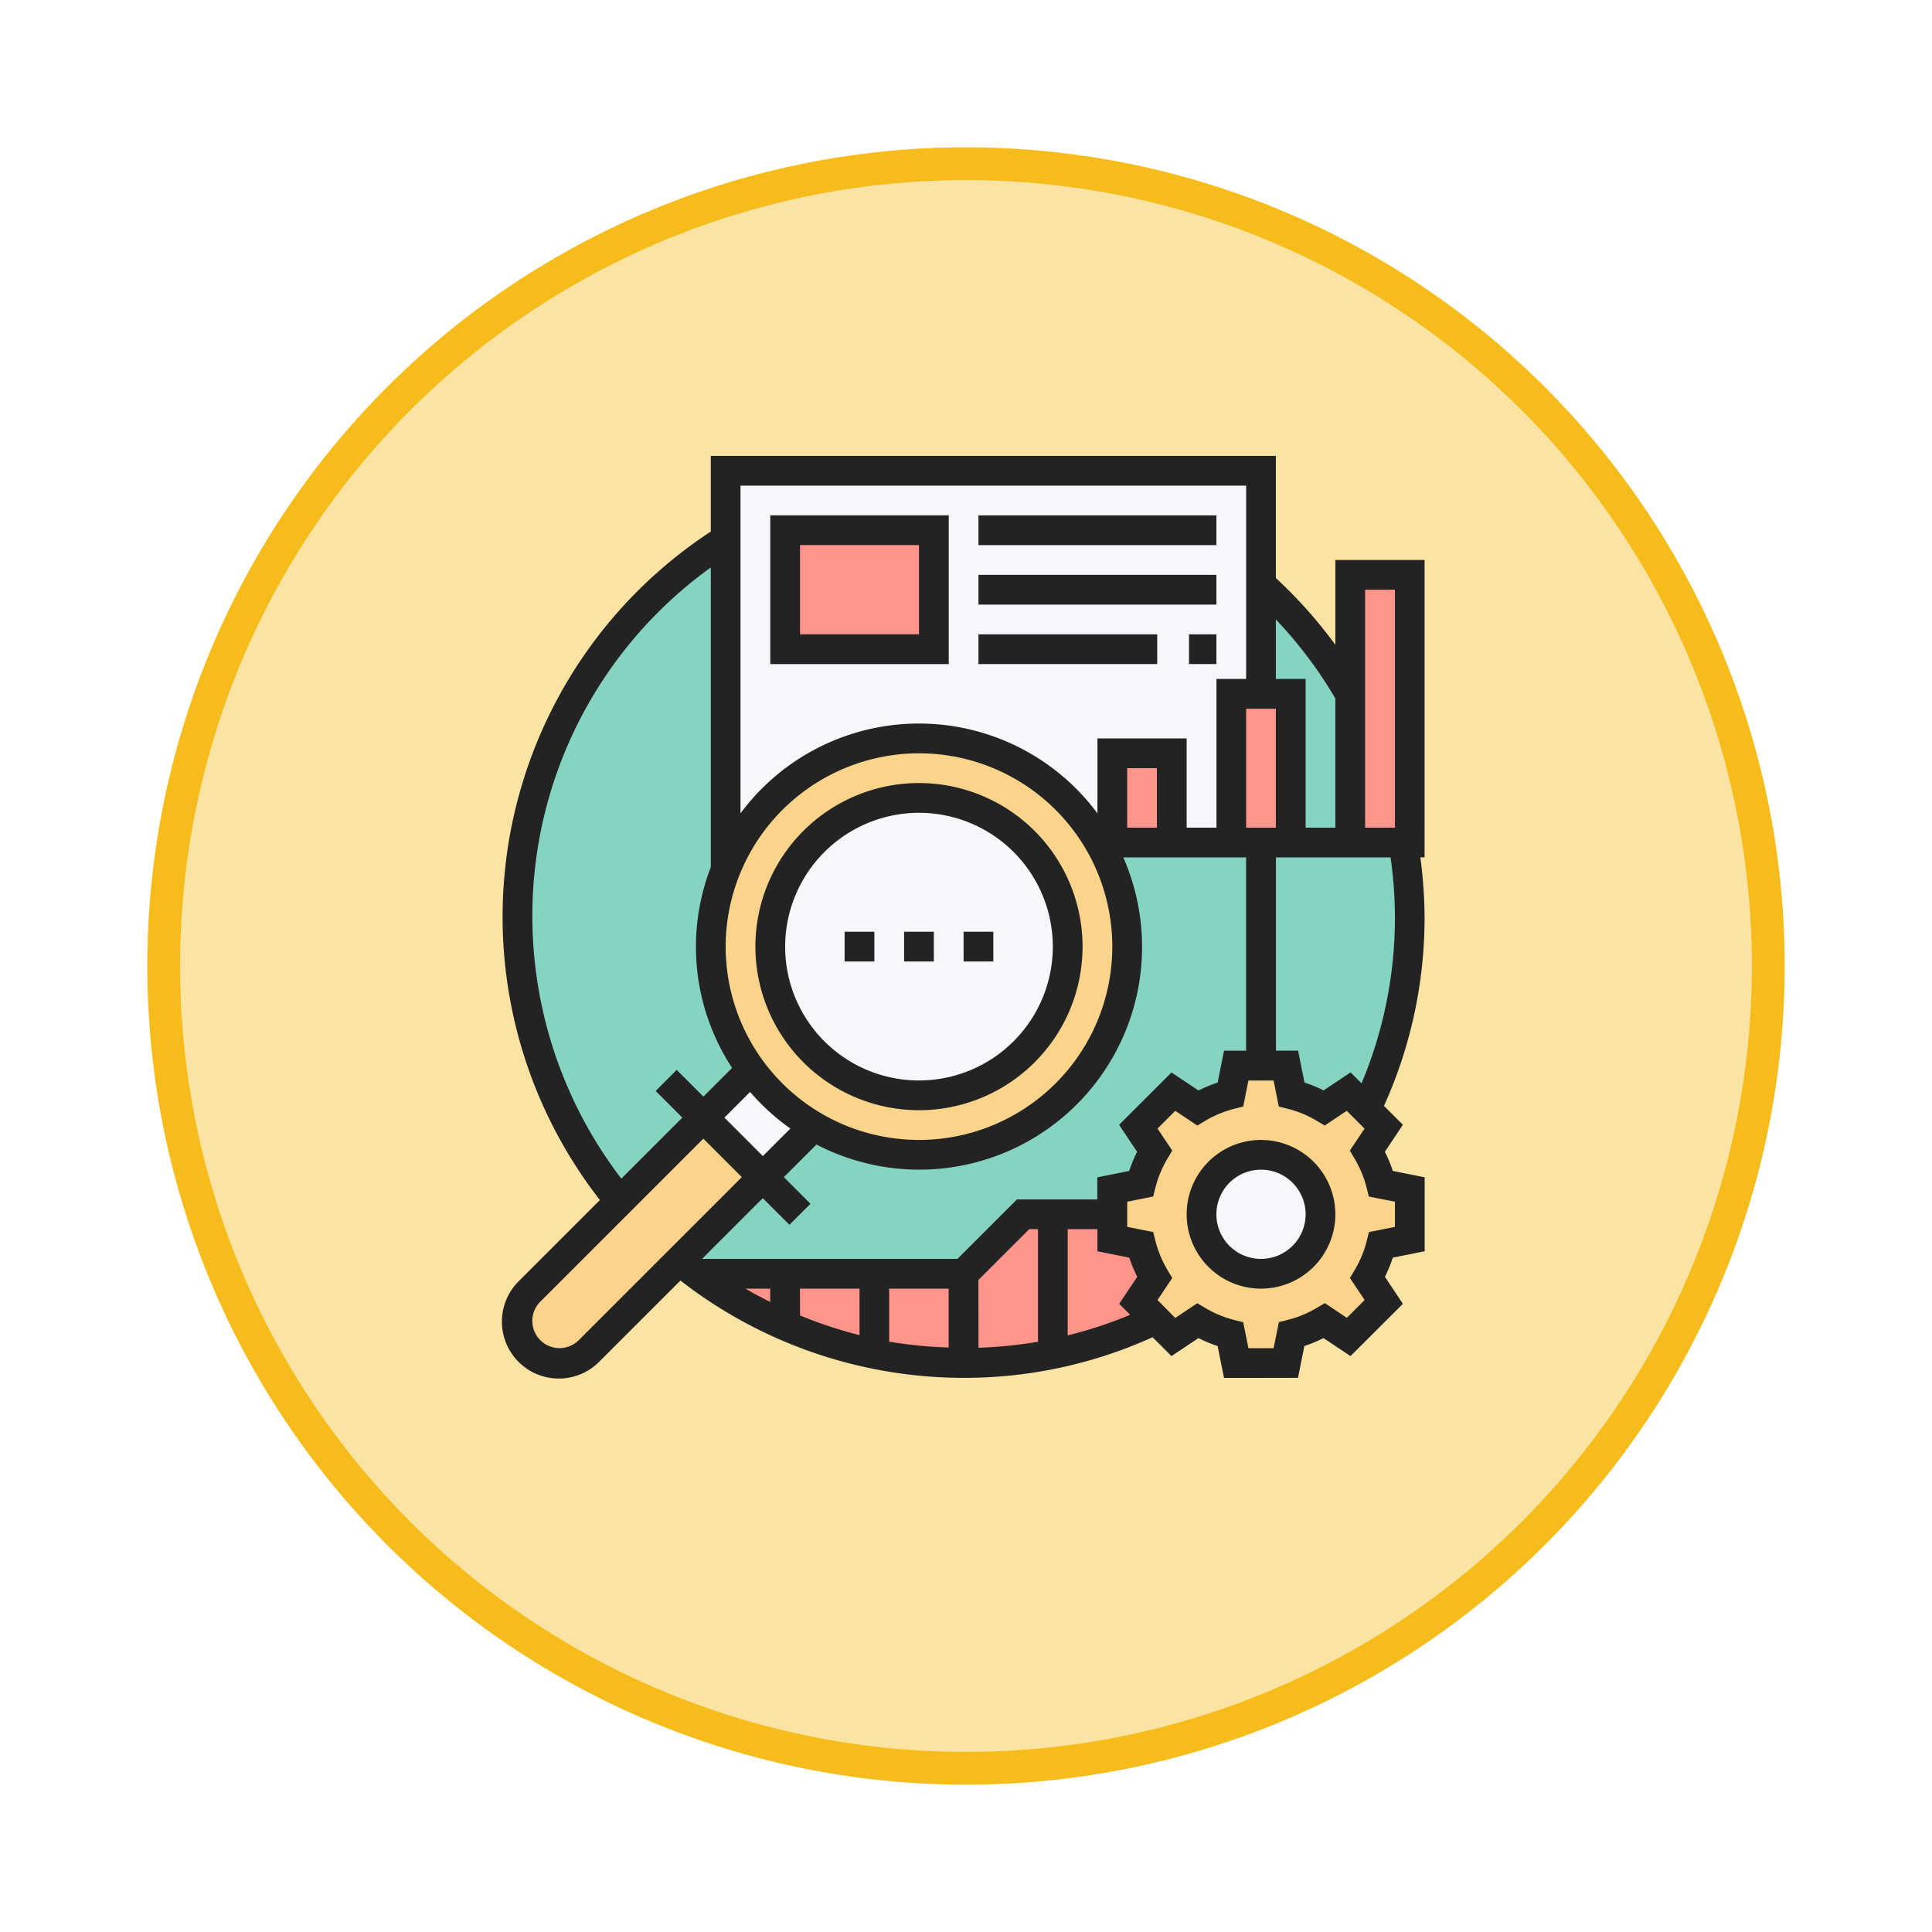 <svg xmlns="http://www.w3.org/2000/svg" xmlns:xlink="http://www.w3.org/1999/xlink" width="118" height="118" viewBox="0 0 118 118">
  <defs>
    <filter id="Ellipse_12115" x="0" y="0" width="118" height="118" filterUnits="userSpaceOnUse">
      <feOffset dy="3" input="SourceAlpha"/>
      <feGaussianBlur stdDeviation="3" result="blur"/>
      <feFlood flood-opacity="0.161"/>
      <feComposite operator="in" in2="blur"/>
      <feComposite in="SourceGraphic"/>
    </filter>
  </defs>
  <g id="Group_1189889" data-name="Group 1189889" transform="translate(6021 11022.194)">
    <g id="Group_1181947" data-name="Group 1181947" transform="translate(-6820.781 -13565.194)">
      <g transform="matrix(1, 0, 0, 1, 799.78, 2543)" filter="url(#Ellipse_12115)">
        <g id="Ellipse_12115-2" data-name="Ellipse 12115" transform="translate(9 6)" fill="#fbe4a3" stroke="#f6bc1c" stroke-width="2">
          <circle cx="50" cy="50" r="50" stroke="none"/>
          <circle cx="50" cy="50" r="49" fill="none"/>
        </g>
      </g>
    </g>
    <g id="Group_1189888" data-name="Group 1189888" transform="translate(-5990.303 -10994.35)">
      <path id="Path_1273970" data-name="Path 1273970" d="M62.5,35.248A27.248,27.248,0,1,1,35.248,8,27.248,27.248,0,0,1,62.5,35.248Zm0,0" transform="translate(-7.092 -7.092)" fill="#85d3c1"/>
      <path id="Path_1273971" data-name="Path 1273971" d="M162.165,193.083A9.083,9.083,0,1,1,153.083,184,9.082,9.082,0,0,1,162.165,193.083Zm0,0" transform="translate(-127.651 -163.11)" fill="#f5f7fa"/>
      <path id="Path_1273972" data-name="Path 1273972" d="M124.715,173.8a9.083,9.083,0,1,0-9.083-9.083A9.086,9.086,0,0,0,124.715,173.8Zm-10.245-1.562a12.664,12.664,0,1,1,3.814,3.452A12.642,12.642,0,0,1,114.471,172.236Zm0,0" transform="translate(-99.284 -134.743)" fill="#f9d48a"/>
      <path id="Path_1273973" data-name="Path 1273973" d="M343.5,330.661l1.072,1.071-.99,1.49a7.472,7.472,0,0,1,.826,2l1.753.345V338.6l-1.753.345a7.471,7.471,0,0,1-.826,2l.99,1.49-2.143,2.143-1.49-.99a7.471,7.471,0,0,1-2,.826l-.345,1.753h-3.033l-.345-1.753a7.472,7.472,0,0,1-2-.826l-1.49.99-1.071-1.072-1.072-1.071.99-1.49a7.469,7.469,0,0,1-.826-2L328,338.6v-3.033l1.753-.345a7.47,7.47,0,0,1,.826-2l-.99-1.49,2.143-2.143,1.49.99a7.47,7.47,0,0,1,2-.826l.345-1.753H338.6l.345,1.753a7.469,7.469,0,0,1,2,.826l1.49-.99Zm-2.788,6.421a3.633,3.633,0,1,0-3.633,3.633A3.632,3.632,0,0,0,340.716,337.083Zm0,0" transform="translate(-290.762 -290.762)" fill="#f9d48a"/>
      <path id="Path_1273974" data-name="Path 1273974" d="M459.633,64V80.349H456V64Zm0,0" transform="translate(-404.23 -56.734)" fill="#ff958a"/>
      <path id="Path_1273975" data-name="Path 1273975" d="M383.266,379.633A3.633,3.633,0,1,1,379.633,376,3.633,3.633,0,0,1,383.266,379.633Zm0,0" transform="translate(-333.312 -333.312)" fill="#f5f7fa"/>
      <path id="Path_1273976" data-name="Path 1273976" d="M395.633,128v9.083H392V128Zm0,0" transform="translate(-347.496 -113.468)" fill="#ff958a"/>
      <path id="Path_1273977" data-name="Path 1273977" d="M152.7,14.939v6.685h-1.817v9.083h-3.633v-5.45h-3.633v5.45h-.8A12.711,12.711,0,0,0,120,32.35V8h32.7ZM132.716,18.9V11.633h-9.083V18.9Zm0,0" transform="translate(-106.376 -7.092)" fill="#f5f7fa"/>
      <path id="Path_1273978" data-name="Path 1273978" d="M328,160h3.633v5.45H328Zm0,0" transform="translate(-290.762 -141.835)" fill="#ff958a"/>
      <path id="Path_1273979" data-name="Path 1273979" d="M152,40h9.083v7.266H152Zm0,0" transform="translate(-134.743 -35.459)" fill="#ff958a"/>
      <path id="Path_1273980" data-name="Path 1273980" d="M114.739,333.69l-3.106,3.106L108,333.163l2.925-2.925A12.727,12.727,0,0,0,114.739,333.69Zm0,0" transform="translate(-95.739 -292.746)" fill="#f5f7fa"/>
      <path id="Path_1273981" data-name="Path 1273981" d="M130.951,413.35l.99-1.49a7.471,7.471,0,0,1-.826-2l-1.753-.345V408h-5.45l-3.633,3.633H103.931l-.009.009a27.166,27.166,0,0,0,5.458,3.17,26.3,26.3,0,0,0,5.377,1.707,27.355,27.355,0,0,0,11.044,0,26.421,26.421,0,0,0,6.222-2.1Zm0,0" transform="translate(-92.123 -361.679)" fill="#ff958a"/>
      <path id="Path_1273982" data-name="Path 1273982" d="M22.986,359.633l-10.6,10.6A2.569,2.569,0,1,1,8.754,366.6l10.6-10.6Zm0,0" transform="translate(-7.092 -315.583)" fill="#f9d48a"/>
      <g id="Group_1189887" data-name="Group 1189887">
        <path id="Path_1273983" data-name="Path 1273983" d="M372.541,368a4.541,4.541,0,1,0,4.541,4.541A4.547,4.547,0,0,0,372.541,368Zm0,7.266a2.725,2.725,0,1,1,2.725-2.725A2.728,2.728,0,0,1,372.541,375.266Zm0,0" transform="translate(-326.22 -326.22)" fill="#232323"/>
        <path id="Path_1273984" data-name="Path 1273984" d="M216,256h1.816v1.816H216Zm0,0" transform="translate(-191.477 -226.936)" fill="#232323"/>
        <path id="Path_1273985" data-name="Path 1273985" d="M248,256h1.816v1.816H248Zm0,0" transform="translate(-219.844 -226.936)" fill="#232323"/>
        <path id="Path_1273986" data-name="Path 1273986" d="M184,256h1.817v1.816H184Zm0,0" transform="translate(-163.11 -226.936)" fill="#232323"/>
        <path id="Path_1273987" data-name="Path 1273987" d="M154.9,32H144v9.083h10.9Zm-1.817,7.266h-7.266v-5.45h7.266Zm0,0" transform="translate(-127.651 -28.367)" fill="#232323"/>
        <path id="Path_1273988" data-name="Path 1273988" d="M256,32h14.532v1.817H256Zm0,0" transform="translate(-226.936 -28.367)" fill="#232323"/>
        <path id="Path_1273989" data-name="Path 1273989" d="M256,64h14.532v1.817H256Zm0,0" transform="translate(-226.936 -56.734)" fill="#232323"/>
        <path id="Path_1273990" data-name="Path 1273990" d="M369.266,96h1.673v1.816h-1.673Zm0,0" transform="translate(-327.342 -85.101)" fill="#232323"/>
        <path id="Path_1273991" data-name="Path 1273991" d="M256,96h10.918v1.816H256Zm0,0" transform="translate(-226.936 -85.101)" fill="#232323"/>
        <path id="Path_1273992" data-name="Path 1273992" d="M56.312,6.358h-5.45v5.181a28.218,28.218,0,0,0-3.633-4.076V0H12.716V4.621A28.134,28.134,0,0,0,5.944,45.45L1.018,50.376a3.477,3.477,0,1,0,4.917,4.916l4.926-4.925a28.211,28.211,0,0,0,17.294,5.944A27.865,27.865,0,0,0,39.7,53.83l1.152,1.152,1.65-1.1a8.435,8.435,0,0,0,1.169.484l.39,1.946H48.58l.389-1.946a8.545,8.545,0,0,0,1.169-.484l1.65,1.1,3.2-3.194-1.1-1.65a8.491,8.491,0,0,0,.484-1.17l1.945-.39V44.062l-1.946-.39a8.6,8.6,0,0,0-.484-1.17l1.1-1.65L53.831,39.7a27.887,27.887,0,0,0,2.48-11.546,28.444,28.444,0,0,0-.257-3.633h.257ZM52.679,8.174H54.5V22.706H52.679Zm-1.817,6.641v7.891H49.046V13.624H47.229V9.991A26.362,26.362,0,0,1,50.862,14.815Zm-6.8,21.515-.389,1.946a8.545,8.545,0,0,0-1.169.484l-1.65-1.1-3.2,3.194,1.1,1.65a8.491,8.491,0,0,0-.484,1.17l-1.946.39v1.35H31.413L27.78,49.046h-15.6l3.711-3.711,1.628,1.628,1.284-1.284L17.179,44.05l1.991-1.991a13.607,13.607,0,0,0,18.74-17.537h7.5V36.33Zm-25.9,14.532H21.8V53.7a26.362,26.362,0,0,1-3.633-1.2Zm-1.817.811c-.511-.256-1.017-.522-1.511-.811h1.511Zm7.266-.811h3.633v3.594a26.331,26.331,0,0,1-3.633-.358Zm5.45-.532,3.1-3.1H32.7v6.876a26.461,26.461,0,0,1-3.633.365ZM25.431,18.165A11.807,11.807,0,1,1,13.624,29.972,11.821,11.821,0,0,1,25.431,18.165Zm14.532,4.541H38.147V19.073h1.816ZM17.576,41.085l-1.681,1.681-2.349-2.349,1.57-1.57A13.755,13.755,0,0,0,17.576,41.085ZM47.229,15.44v7.266H45.413V15.44ZM45.413,1.817V13.624H43.6v9.083H41.78v-5.45H36.33v4.576a13.572,13.572,0,0,0-21.8,0V1.817ZM1.817,28.156a26.211,26.211,0,0,1,10.9-21.342V25.121a13.491,13.491,0,0,0,1.3,12.26l-1.752,1.752L10.633,37.5,9.349,38.789l1.628,1.628L7.251,44.143A26.375,26.375,0,0,1,1.817,28.156ZM4.651,54.009a1.661,1.661,0,0,1-2.835-1.175A1.651,1.651,0,0,1,2.3,51.659L12.261,41.7,14.61,44.05Zm29.862-.292V47.229H36.33v1.35l1.946.39a8.6,8.6,0,0,0,.484,1.17l-1.1,1.65.669.668A25.876,25.876,0,0,1,34.514,53.717ZM54.5,45.551v1.538l-1.586.318-.14.555a6.612,6.612,0,0,1-.729,1.757l-.294.492.9,1.346-1.087,1.088-1.346-.9-.492.293a6.641,6.641,0,0,1-1.758.728l-.555.141L47.09,54.5H45.552l-.317-1.586-.555-.141a6.617,6.617,0,0,1-1.758-.728l-.492-.293-1.346.9L40,51.557l.9-1.346-.294-.492a6.668,6.668,0,0,1-.729-1.757l-.14-.555-1.587-.317V45.552l1.586-.318.14-.555a6.612,6.612,0,0,1,.729-1.757l.294-.492L40,41.085,41.084,40l1.346.9.492-.293a6.641,6.641,0,0,1,1.758-.728l.555-.141.317-1.586h1.538l.317,1.586.555.141a6.618,6.618,0,0,1,1.758.728l.492.293,1.346-.9,1.087,1.088-.9,1.346.294.492a6.668,6.668,0,0,1,.729,1.757l.14.555Zm0-17.4a26.1,26.1,0,0,1-2.039,10.173l-.668-.669-1.65,1.1a8.434,8.434,0,0,0-1.169-.484l-.389-1.946h-1.35V24.523h7A26.67,26.67,0,0,1,54.5,28.156Zm0,0" fill="#232323"/>
        <path id="Path_1273993" data-name="Path 1273993" d="M145.991,195.982A9.991,9.991,0,1,0,136,185.991,10,10,0,0,0,145.991,195.982Zm0-18.165a8.174,8.174,0,1,1-8.174,8.174A8.184,8.184,0,0,1,145.991,177.817Zm0,0" transform="translate(-120.56 -156.018)" fill="#232323"/>
      </g>
    </g>
  </g>
</svg>

